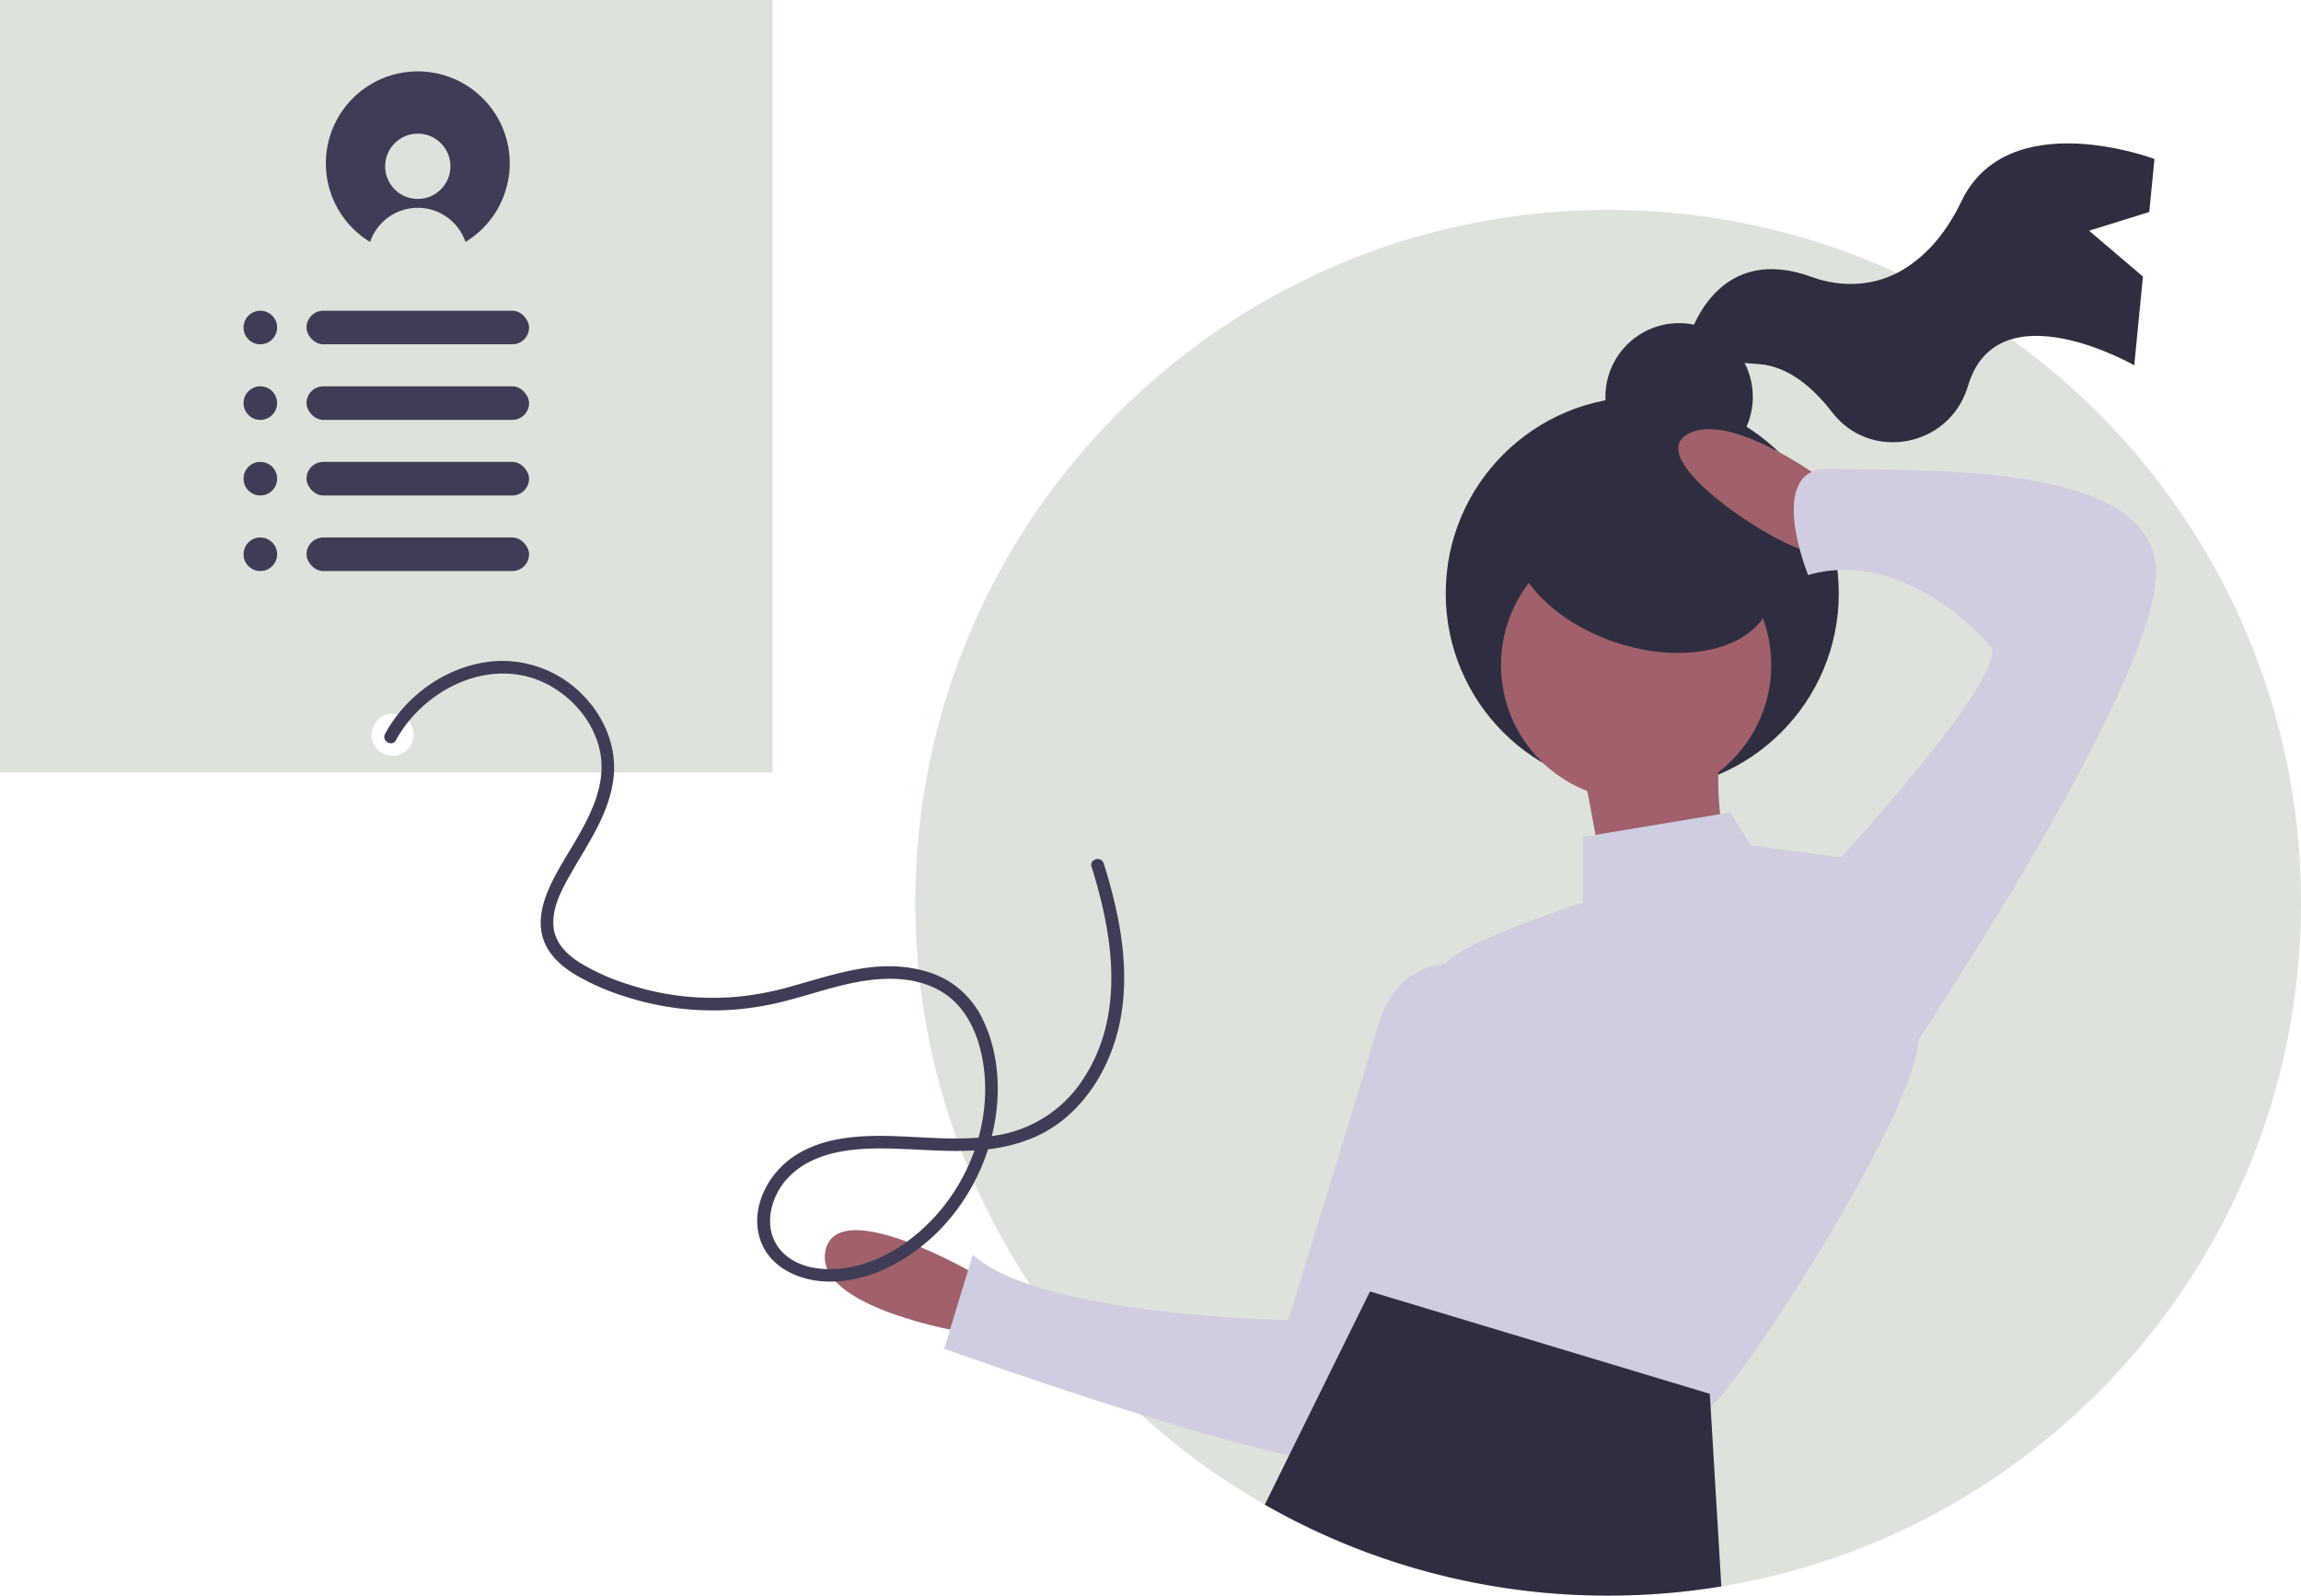 <svg id="b41acc08-8e22-4855-9573-a5b5d021adc0" data-name="Layer 1" xmlns="http://www.w3.org/2000/svg" width="1096" height="760" viewBox="0 0 1096 760"><title>personal_information</title><path d="M52,70V438H420V70ZM239,430a10,10,0,1,1,10-10A10,10,0,0,1,239,430Z" transform="translate(-52 -70)" fill="#dde3da"/><path d="M1148,500c0,163.89-119.49,299.89-276.1,325.62A332.438,332.438,0,0,1,818,830,329.93,329.93,0,0,1,488,500c0-182.25,147.75-330,330-330a328.485,328.485,0,0,1,192.01,61.6C1093.56,291.46,1148,389.37,1148,500Z" transform="translate(-52 -70)" fill="#dde3da"/><path d="M1047.068,179.894l28.66-8.936,2.473-25.241s-69.708-26.332-91.994,20.244c-7.869,16.445-17.786,26.322-27.325,32.218-13.138,8.122-29.333,9.075-43.841,3.776-48.311-17.644-59.688,32.531-59.688,32.531s4.176,7.142,33.956,8.899c14.82.874,26.947,12.027,35.391,23.011,18.081,23.521,55.22,16.723,64.339-11.508q.22-.683.434-1.382c14.246-46.667,79.101-9.511,79.101-9.511l4.14-42.268Z" transform="translate(-52 -70)" fill="#2f2e41"/><circle cx="799.784" cy="189.022" r="35.103" fill="#2f2e41"/><circle cx="782.232" cy="282.63" r="93.608" fill="#2f2e41"/><circle cx="779.307" cy="316.757" r="64.355" fill="#a0616a"/><path d="M805.955,435.511l11.701,62.405,58.505-7.801s-9.751-48.754-3.9-62.405Z" transform="translate(-52 -70)" fill="#a0616a"/><path d="M517.332,677.331s-66.305-39.003-72.156-11.701S511.482,704.633,511.482,704.633Z" transform="translate(-52 -70)" fill="#a0616a"/><path d="M921.014,299s-46.804-35.103-66.305-21.452,52.654,58.505,60.455,54.604S921.014,299,921.014,299Z" transform="translate(-52 -70)" fill="#a0616a"/><path d="M876.161,456.963l-70.206,11.701v31.203s-66.305,21.452-66.305,31.203-17.551,46.804-17.551,46.804-42.903,31.203-7.801,68.255c0,0,13.651,21.452,3.9,23.402s-31.203,7.801-21.452,15.601S852.759,745.586,864.46,741.686,965.868,599.325,965.868,564.222s-37.053-85.807-37.053-85.807l-42.903-5.85Z" transform="translate(-52 -70)" fill="#d0cde1"/><path d="M745.5,529.119s-27.302-3.9-37.053,29.252-42.903,140.411-42.903,140.411-118.96-1.95-150.162-31.203l-13.651,44.854s179.414,64.355,195.016,52.654,83.857-200.866,83.857-200.866Z" transform="translate(-52 -70)" fill="#d0cde1"/><path d="M922.965,484.265l5.85-5.85s74.106-79.956,72.156-99.458c0,0-39.003-48.754-87.757-35.103,0,0-21.452-52.654,11.701-50.704S1080.927,287.3,1078.977,343.854,960.018,573.973,960.018,573.973Z" transform="translate(-52 -70)" fill="#d0cde1"/><path d="M871.9,825.62A332.438,332.438,0,0,1,818,830a328.467,328.467,0,0,1-163.57-43.33l11.59-23.47,36.89-74.76,1.64-3.31,26.87,8.1,134.99,40.66.37,6.23Z" transform="translate(-52 -70)" fill="#2f2e41"/><ellipse cx="834.232" cy="337.029" rx="40.953" ry="64.355" transform="translate(194.439 948.227) rotate(-71.208)" fill="#2f2e41"/><path d="M240.597,422.556c13.552-24.831,46.012-40.554,72.566-26.382,11.952,6.379,21.453,17.663,24.469,31,3.504,15.493-3.875,30.266-11.488,43.282-4.132,7.065-8.66,13.986-12.08,21.438-3.541,7.717-6.072,16.636-3.406,25.031,2.402,7.563,8.418,13.064,15.008,17.107a111.826,111.826,0,0,0,23.061,10.295,135.742,135.742,0,0,0,51.485,6.661,140.795,140.795,0,0,0,25.66-4.148c8.943-2.28,17.719-5.17,26.677-7.395,14.956-3.715,32.009-5.562,46.191,1.903,13.778,7.252,19.944,22.419,21.851,37.175,3.522,27.246-7.281,55.52-26.786,74.602-9.358,9.154-21.134,16.717-33.96,19.811-11.191,2.7-25.561,2.527-34.467-5.839-9.938-9.337-7.605-24.309.293-34.16,10.075-12.569,27.143-15.588,42.374-15.894,17.326-.348,34.636,2.232,51.952.628a79.798,79.798,0,0,0,24.568-5.926,62.258,62.258,0,0,0,18.515-12.529c10.69-10.386,17.896-24.222,21.485-38.608,4.317-17.301,3.376-35.482.025-52.859a238.357,238.357,0,0,0-6.888-26.507c-1.157-3.67-6.952-2.102-5.786,1.595,10.32,32.724,16.074,70.563-3.865,100.946a60.107,60.107,0,0,1-35.943,25.873c-17.257,4.289-35.365,2.169-52.909,1.531-16.682-.607-34.997.048-49.299,9.764-11.731,7.969-19.936,23.127-16.39,37.437,3.419,13.8,16.681,20.797,29.945,21.878,13.917,1.134,27.612-3.537,39.299-10.841,24.313-15.193,40.479-41.913,43.862-70.242,1.763-14.761-.031-30.661-6.725-44.059a43.133,43.133,0,0,0-15.847-17.661c-6.81-4.175-14.676-6.23-22.576-6.957-17.948-1.653-35.192,4.509-52.218,9.223a144.792,144.792,0,0,1-26.628,5.083,132.984,132.984,0,0,1-26.272-.428,129.362,129.362,0,0,1-25.457-5.65,101.892,101.892,0,0,1-23.108-10.447c-6.385-4.083-11.907-9.931-12.221-17.895-.341-8.641,4.016-16.724,8.16-24.009,8.187-14.391,18.297-28.467,20.435-45.314,1.87-14.737-4.06-29.262-14.298-39.773A53.771,53.771,0,0,0,290.128,384.809c-15.193.435-29.74,7.042-40.915,17.189A67.358,67.358,0,0,0,235.417,419.528c-1.851,3.391,3.328,6.422,5.181,3.028Z" transform="translate(-52 -70)" fill="#3f3d56"/><path d="M251,104a43.796,43.796,0,0,0-23.098,81.004c.127.079.262.147.39.225a23.993,23.993,0,0,1,45.415,0c.128-.078.263-.146.39-.225A43.796,43.796,0,0,0,251,104Zm0,60.746a15.54,15.54,0,1,1,15.54-15.54A15.54,15.54,0,0,1,251,164.746Z" transform="translate(-52 -70)" fill="#3f3d56"/><circle cx="124" cy="156" r="8" fill="#3f3d56"/><circle cx="124" cy="192" r="8" fill="#3f3d56"/><circle cx="124" cy="228" r="8" fill="#3f3d56"/><circle cx="124" cy="264" r="8" fill="#3f3d56"/><rect x="146" y="220" width="106" height="16" rx="8" fill="#3f3d56"/><rect x="146" y="256" width="106" height="16" rx="8" fill="#3f3d56"/><rect x="146" y="184" width="106" height="16" rx="8" fill="#3f3d56"/><rect x="146" y="148" width="106" height="16" rx="8" fill="#3f3d56"/></svg>